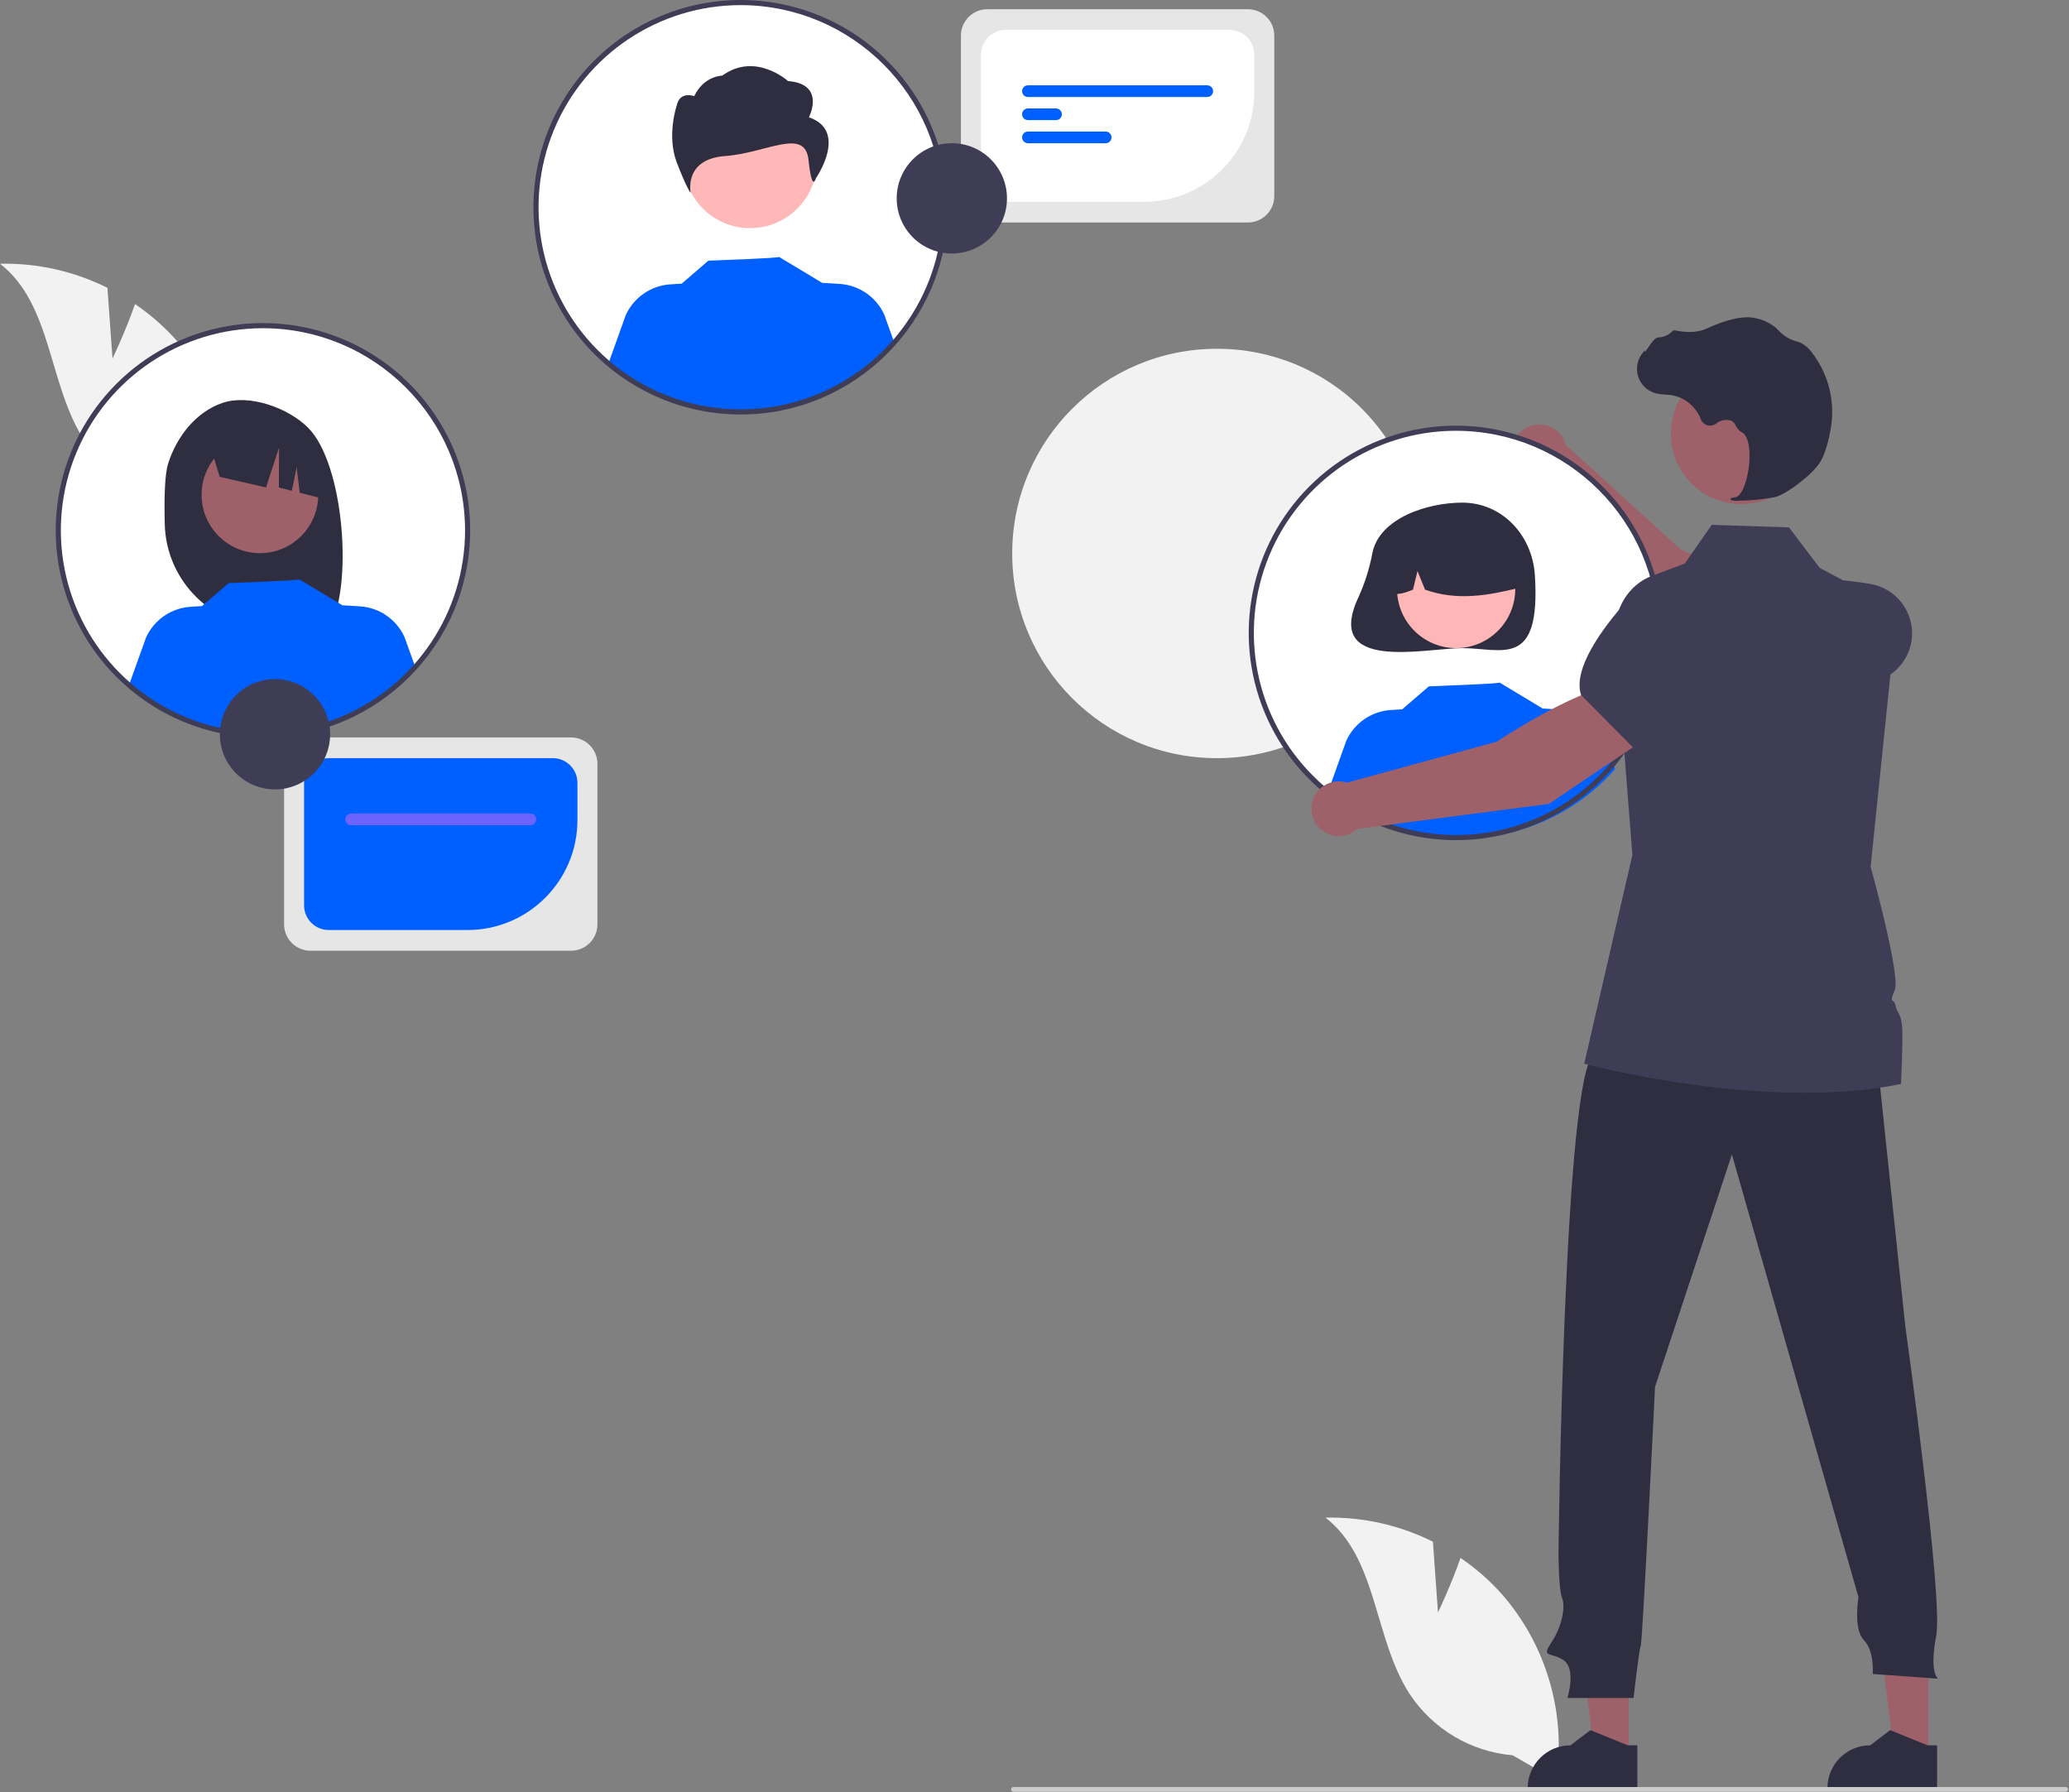 <?xml version="1.0" encoding="UTF-8"?>
<svg width="807px" height="699px" viewBox="0 0 807 699" version="1.1" xmlns="http://www.w3.org/2000/svg" xmlns:xlink="http://www.w3.org/1999/xlink">
    <rect x="0" y="0" width="807" height="699" fill="#808080" stroke="none"/>
    <title>undraw_connecting_teams_re_hno7</title>
    <g id="Page-1" stroke="none" stroke-width="1" fill="none" fill-rule="evenodd">
        <g id="undraw_connecting_teams_re_hno7" transform="translate(0, -0.002)" fill-rule="nonzero">
            <path d="M554.463,215.992 C554.384,260.079 518.581,295.756 474.493,295.678 C430.405,295.6 394.729,259.796 394.807,215.709 C394.885,171.621 430.688,135.944 474.776,136.022 C495.965,136.005 516.286,144.434 531.242,159.443 C546.198,174.452 554.555,194.803 554.463,215.992 Z" id="Path" fill="#F2F2F2"></path>
            <path d="M687.321,262.525 L698.545,241.093 C688.48,228.939 655.457,214.197 655.457,214.197 L610.762,173.516 C609.446,168.498 604.714,165.151 599.544,165.581 C594.374,166.011 590.261,170.094 589.792,175.26 C589.324,180.427 592.635,185.183 597.643,186.537 L645.929,244.448 L687.321,262.525 Z" id="Path" fill="#9E616A"></path>
            <path d="M681.884,261.046 L697.732,266.093 C709.258,269.762 721.677,269.486 733.027,265.307 L733.027,265.307 C740.031,262.699 744.949,256.343 745.713,248.908 L745.713,248.908 C746.697,238.65 739.568,229.382 729.401,227.703 C714.538,225.26 695.387,224.056 688.555,232.186 L688.486,232.268 L681.884,261.046 Z" id="Path" fill="#3F3D56"></path>
            <circle id="Oval" fill="#FFFFFF" cx="567.886" cy="246.83" r="79.828"></circle>
            <path d="M535.307,215.606 C534.211,221.492 532.415,227.226 529.956,232.685 C515.874,262.475 555.976,252.765 570.307,252.765 C585.976,252.765 600.968,261.005 598.678,224.394 C597.7,208.756 585.976,196.023 570.307,196.023 C556.923,196.023 538.106,201.972 535.307,215.606 Z" id="Path" fill="#2F2E41"></path>
            <circle id="Oval" fill="#FFB6B6" cx="567.96" cy="229.703" r="23.055"></circle>
            <path d="M552.303,206.202 C560.531,201.186 570.839,201.05 579.197,205.848 C587.555,210.645 592.635,219.615 592.453,229.25 C580.706,232.199 568.364,234.456 555.836,229.955 L552.877,222.714 L551.133,229.961 C547.318,231.52 543.493,232.84 539.668,229.946 C539.35,220.346 544.163,211.301 552.303,206.202 Z" id="Path" fill="#2F2E41"></path>
            <path d="M629.956,299.91 C601.181,332.652 551.456,336.246 518.272,307.982 L525.119,288.876 C528.272,281.961 534.984,277.352 542.57,276.892 L546.926,276.625 L557.313,267.667 C557.313,267.667 585.299,266.668 584.884,266.189 L601.836,276.386 L601.822,276.315 L608.486,276.724 C616.073,277.181 622.786,281.791 625.938,288.708 L629.956,299.91 Z" id="Path" fill="#005FFF"></path>
            <path d="M560.882,628.847 L558.899,601.259 C545.905,594.764 531.523,591.538 517,591.863 C537.432,607.656 535.795,639.221 549.945,660.823 C558.989,674.402 573.719,683.131 589.973,684.544 L606.977,694.327 C610.913,668.309 603.26,641.872 586.033,621.981 C581.203,616.514 575.703,611.678 569.665,607.585 C565.948,618.257 560.882,628.847 560.882,628.847 Z" id="Path" fill="#F2F2F2"></path>
            <path d="M43.882,139.847 L41.899,112.259 C28.905,105.764 14.523,102.538 0,102.863 C20.432,118.656 18.795,150.221 32.945,171.823 C41.989,185.402 56.719,194.131 72.973,195.544 L89.977,205.327 C93.913,179.309 86.26,152.872 69.033,132.981 C64.203,127.514 58.703,122.678 52.665,118.585 C48.948,129.257 43.882,139.847 43.882,139.847 Z" id="Path" fill="#F2F2F2"></path>
            <polygon id="Path" fill="#9E616A" points="635.268 684.999 622.004 684.998 615.694 633.839 635.27 633.839"></polygon>
            <path d="M638.65,697.856 L595.883,697.855 L595.883,697.314 C595.883,688.121 603.336,680.668 612.529,680.668 L612.53,680.668 L620.342,674.741 L634.918,680.669 L638.651,680.669 L638.65,697.856 Z" id="Path" fill="#2F2E41"></path>
            <polygon id="Path" fill="#9E616A" points="752.165 684.999 738.902 684.998 732.592 633.839 752.168 633.839"></polygon>
            <path d="M755.548,697.856 L712.78,697.855 L712.78,697.314 C712.781,688.121 720.234,680.668 729.427,680.668 L729.428,680.668 L737.24,674.741 L751.815,680.669 L755.549,680.669 L755.548,697.856 Z" id="Path" fill="#2F2E41"></path>
            <path d="M731.992,411.188 L743.148,517.169 C743.148,517.169 757.999,623.286 755.21,637.928 C752.421,652.57 755.907,654.662 755.907,654.662 L730.459,652.849 C730.459,652.849 731.156,643.785 726.973,639.602 C722.789,635.418 724.881,622.868 724.881,622.868 L675.516,450.234 L645.534,540.875 C645.534,540.875 640.653,640.581 639.956,641.975 C639.259,643.369 637.167,662.195 637.167,662.195 L611.369,662.195 C611.369,662.195 614.855,651.039 609.975,647.553 C605.094,644.067 600.911,646.856 605.094,640.581 C609.278,634.305 610.672,626.636 609.278,623.15 C607.883,619.663 607.883,605.719 607.883,605.719 C607.883,605.719 609.975,417.463 621.828,411.188 C633.681,404.913 731.992,411.188 731.992,411.188 Z" id="Path" fill="#2F2E41"></path>
            <circle id="Oval" fill="#9E616A" cx="679.16" cy="169.166" r="27.439"></circle>
            <path d="M741.475,422.739 C688.336,433.713 617.917,414.846 617.917,414.846 L636.702,333.417 L630.023,248.199 C629.208,237.778 635.143,228.009 644.377,224.548 L657.127,219.772 L667.666,204.684 L697.77,205.672 L709.804,221.512 L719.301,226.55 L739.889,237.47 L739.98,237.515 L739.98,237.56 L733.519,300.232 L729.622,338.02 C729.622,338.02 741.457,380.52 739.028,386.157 C736.6,391.784 738.711,389.065 739.3,392.074 C739.889,395.082 741.692,395.273 741.964,401.199 C742.245,407.117 741.475,422.739 741.475,422.739 Z" id="Path" fill="#3F3D56"></path>
            <path d="M805.712,698.768 L395.241,698.768 C394.735,698.766 394.325,698.355 394.325,697.849 C394.325,697.342 394.735,696.931 395.241,696.929 L805.712,696.929 C806.22,696.929 806.632,697.341 806.632,697.849 C806.632,698.357 806.22,698.768 805.712,698.768 Z" id="Path" fill="#CCCCCC"></path>
            <path d="M677.826,195.286 C682.638,195.237 687.437,194.777 692.172,193.911 C696.858,192.831 707.199,184.835 710.017,180.111 L710.017,180.111 C712.111,176.601 713.368,171.173 714.054,167.237 C715.926,156.703 713.244,145.87 706.674,137.426 C705.422,135.676 703.72,134.298 701.749,133.437 C701.574,133.374 701.395,133.318 701.214,133.272 C698.357,132.598 695.766,131.086 693.774,128.929 C693.387,128.493 692.97,128.085 692.524,127.708 C690.29,125.919 687.664,124.684 684.861,124.104 C680.332,123.017 673.854,124.38 665.607,128.158 C661.464,130.057 656.865,129.527 653.321,128.854 C652.917,128.787 652.507,128.939 652.245,129.254 C650.781,130.7 648.825,131.54 646.768,131.602 C645.51,131.69 644.233,133.469 642.694,135.785 C642.345,136.311 641.938,136.924 641.642,137.299 L641.583,136.595 L640.89,137.399 C638.678,139.968 637.937,143.491 638.926,146.733 C639.915,149.975 642.497,152.484 645.766,153.38 C647.042,153.685 648.346,153.858 649.657,153.898 C650.452,153.948 651.275,154.001 652.064,154.117 C657.224,155.036 661.522,158.598 663.383,163.497 C663.82,164.625 664.757,165.486 665.918,165.827 C667.079,166.168 668.333,165.949 669.311,165.237 C670.94,163.899 673.12,163.444 675.148,164.017 C676.017,164.471 676.703,165.211 677.092,166.111 C677.562,167.112 678.319,167.952 679.268,168.521 C682.503,170.085 682.912,177.371 681.922,183.48 C680.968,189.368 678.892,193.664 676.875,193.926 C675.321,194.127 675.146,194.242 675.04,194.521 L674.946,194.77 L675.127,194.996 C675.995,195.285 676.916,195.384 677.826,195.286 Z" id="Path" fill="#2F2E41"></path>
            <path d="M567.886,327.658 C535.194,327.658 505.722,307.965 493.211,277.761 C480.701,247.558 487.616,212.793 510.732,189.676 C533.849,166.56 568.614,159.644 598.818,172.155 C629.021,184.666 648.714,214.138 648.714,246.83 C648.663,291.449 612.505,327.607 567.886,327.658 Z M567.886,168.002 C536.003,168.002 507.26,187.208 495.059,216.664 C482.858,246.12 489.602,280.025 512.147,302.57 C534.691,325.114 568.596,331.858 598.052,319.657 C627.508,307.456 646.714,278.713 646.714,246.83 C646.664,203.315 611.401,168.052 567.886,168.002 L567.886,168.002 Z" id="Shape" fill="#3F3D56"></path>
            <circle id="Oval" fill="#FFFFFF" cx="288.886" cy="80.83" r="79.828"></circle>
            <circle id="Oval" fill="#FFB8B8" cx="292.581" cy="62.942" r="26.03"></circle>
            <path d="M315.5,45.746 C315.5,45.746 322.277,32.79 307.366,31.612 C307.366,31.612 294.655,20.081 281.699,29.504 C281.699,29.504 274.632,29.504 270.767,37.501 C270.767,37.501 265.209,35.393 263.987,41.035 C263.987,41.035 259.92,52.813 263.987,63.414 C268.054,74.015 269.405,75.193 269.405,75.193 C269.405,75.193 266.552,62.038 282.819,60.86 C299.087,59.682 314.01,49.491 315.366,62.448 C316.722,75.404 318.212,69.551 318.212,69.551 C318.212,69.551 331.088,51.047 315.5,45.746 Z" id="f183d98d-beca-4def-af6d-fbe16b93cf6a-90" fill="#2F2E41"></path>
            <path d="M348.92,133.91 C320.144,166.652 270.42,170.246 237.236,141.982 L244.083,122.876 C247.236,115.961 253.948,111.352 261.534,110.892 L265.89,110.625 L276.277,101.667 C276.277,101.667 304.263,100.668 303.848,100.189 L320.8,110.386 L320.786,110.315 L327.45,110.724 C335.037,111.181 341.75,115.791 344.902,122.708 L348.92,133.91 Z" id="Path" fill="#005FFF"></path>
            <path d="M288.886,161.658 C256.194,161.658 226.722,141.965 214.211,111.761 C201.701,81.558 208.616,46.793 231.732,23.676 C254.849,0.56 289.614,-6.356 319.818,6.155 C350.021,18.666 369.714,48.138 369.714,80.83 C369.663,125.449 333.505,161.607 288.886,161.658 Z M288.886,2.002 C257.003,2.002 228.26,21.208 216.059,50.664 C203.858,80.12 210.602,114.025 233.147,136.57 C255.691,159.114 289.596,165.858 319.052,153.657 C348.508,141.456 367.714,112.713 367.714,80.83 C367.664,37.315 332.401,2.052 288.886,2.002 Z" id="Shape" fill="#3F3D56"></path>
            <circle id="Oval" fill="#FFFFFF" cx="102.563" cy="206.83" r="79.828"></circle>
            <path d="M65.563,180.862 C68.864,170.342 76.37,160.694 86.751,157.138 C97.133,153.582 112.334,158.999 120.139,166.777 C134.415,181.005 137.899,229.883 128.09,245.329 C126.14,245.226 119.408,245.149 117.433,245.075 L114.64,235.766 L114.64,244.984 C111.494,244.886 108.324,244.819 105.129,244.782 C82.866,244.506 64.81,226.669 64.262,204.411 C64.007,194.166 64.263,185.008 65.563,180.862 Z" id="Path" fill="#2F2E41"></path>
            <circle id="Oval" fill="#9E616A" cx="101.379" cy="192.976" r="22.75"></circle>
            <path d="M81.745,172.996 L107.939,159.88 L107.939,159.88 C118.845,164.794 126.228,175.237 127.223,187.158 L127.876,194.979 L116.907,192.186 L115.705,182.186 L113.842,191.406 L108.78,190.118 L108.828,174.593 L103.763,190.107 L85.683,185.953 L81.745,172.996 Z" id="Path" fill="#2F2E41"></path>
            <path d="M161.8,259.657 C133.025,292.399 83.3,295.992 50.116,267.728 L56.963,248.623 C60.116,241.708 66.829,237.098 74.415,236.639 L78.771,236.371 L89.157,227.413 C89.157,227.413 117.144,226.414 116.728,225.935 L133.68,236.132 L133.666,236.062 L140.33,236.47 C147.917,236.927 154.631,241.537 157.782,248.454 L161.8,259.657 Z" id="Path" fill="#005FFF"></path>
            <path d="M102.563,287.658 C69.871,287.658 40.399,267.965 27.888,237.761 C15.377,207.558 22.293,172.793 45.409,149.676 C68.526,126.56 103.291,119.644 133.494,132.155 C163.698,144.665 183.391,174.138 183.391,206.83 C183.34,251.449 147.182,287.607 102.563,287.658 L102.563,287.658 Z M102.563,128.002 C70.68,128.002 41.937,147.208 29.736,176.664 C17.535,206.12 24.279,240.025 46.823,262.569 C69.368,285.114 103.273,291.858 132.729,279.657 C162.185,267.456 181.391,238.713 181.391,206.83 C181.341,163.315 146.078,128.052 102.563,128.002 L102.563,128.002 Z" id="Shape" fill="#3F3D56"></path>
            <path d="M641.613,288.244 L629.527,267.285 C613.872,269.274 583.735,289.263 583.735,289.263 L525.441,305.213 C520.498,303.636 515.138,305.839 512.731,310.435 C510.325,315.031 511.569,320.691 515.681,323.855 C519.793,327.018 525.583,326.769 529.409,323.265 L604.176,313.513 L641.613,288.244 Z" id="Path" fill="#9E616A"></path>
            <path d="M637.452,292.043 L664.509,269.38 L668.445,251.138 C669.995,243.826 667.261,236.269 661.393,231.642 L661.393,231.642 C653.258,225.315 641.613,226.371 634.748,234.057 C624.724,245.299 613.449,260.825 616.654,270.95 L616.687,271.052 L637.452,292.043 Z" id="Path" fill="#3F3D56"></path>
            <path d="M222.746,370.772 L121.081,370.772 C115.408,370.766 110.811,366.168 110.804,360.495 L110.804,297.879 C110.811,292.206 115.408,287.609 121.081,287.603 L222.746,287.603 C228.419,287.609 233.017,292.206 233.023,297.879 L233.023,360.495 C233.017,366.168 228.419,370.766 222.746,370.772 L222.746,370.772 Z" id="Path" fill="#E6E6E6"></path>
            <path d="M182.353,362.707 L128.228,362.707 C122.915,362.701 118.609,358.395 118.603,353.082 L118.603,305.292 C118.609,299.979 122.915,295.674 128.228,295.668 L215.6,295.668 C220.913,295.674 225.219,299.979 225.225,305.292 L225.225,319.836 C225.198,343.502 206.019,362.68 182.353,362.707 L182.353,362.707 Z" id="Path" fill="#005FFF"></path>
            <path d="M206.884,321.837 L136.943,321.837 C135.684,321.837 134.662,320.815 134.662,319.556 C134.662,318.296 135.684,317.275 136.943,317.275 L206.884,317.275 C208.144,317.275 209.165,318.296 209.165,319.556 C209.165,320.815 208.144,321.837 206.884,321.837 Z" id="Path" fill="#6C63FF"></path>
            <path d="M147.884,330.85 L136.943,330.85 C135.684,330.85 134.662,329.829 134.662,328.569 C134.662,327.309 135.684,326.288 136.943,326.288 L147.884,326.288 C149.144,326.288 150.165,327.309 150.165,328.569 C150.165,329.829 149.144,330.85 147.884,330.85 Z" id="Path" fill="#005FFF"></path>
            <path d="M167.261,339.863 L136.943,339.863 C135.686,339.861 134.667,338.84 134.667,337.582 C134.667,336.324 135.686,335.304 136.943,335.301 L167.261,335.301 C168.519,335.304 169.537,336.324 169.537,337.582 C169.537,338.84 168.519,339.861 167.261,339.863 Z" id="Path" fill="#005FFF"></path>
            <circle id="Oval" fill="#3F3D56" cx="107.257" cy="286.355" r="21.506"></circle>
            <path d="M486.746,86.772 L385.081,86.772 C379.408,86.766 374.811,82.168 374.804,76.495 L374.804,13.879 C374.811,8.206 379.408,3.609 385.081,3.603 L486.746,3.603 C492.419,3.609 497.017,8.206 497.023,13.879 L497.023,76.495 C497.017,82.168 492.419,86.766 486.746,86.772 L486.746,86.772 Z" id="Path" fill="#E6E6E6"></path>
            <path d="M446.353,78.707 L392.228,78.707 C386.915,78.701 382.609,74.395 382.603,69.082 L382.603,21.292 C382.609,15.979 386.915,11.674 392.228,11.668 L479.6,11.668 C484.913,11.674 489.219,15.979 489.225,21.292 L489.225,35.836 C489.198,59.502 470.019,78.68 446.353,78.707 Z" id="Path" fill="#FFFFFF"></path>
            <path d="M470.884,37.837 L400.943,37.837 C399.684,37.837 398.662,36.815 398.662,35.556 C398.662,34.296 399.684,33.275 400.943,33.275 L470.884,33.275 C472.144,33.275 473.165,34.296 473.165,35.556 C473.165,36.815 472.144,37.837 470.884,37.837 Z" id="Path" fill="#005FFF"></path>
            <path d="M411.884,46.85 L400.943,46.85 C399.684,46.85 398.662,45.829 398.662,44.569 C398.662,43.309 399.684,42.288 400.943,42.288 L411.884,42.288 C413.144,42.288 414.165,43.309 414.165,44.569 C414.165,45.829 413.144,46.85 411.884,46.85 Z" id="Path" fill="#005FFF"></path>
            <path d="M431.261,55.863 L400.943,55.863 C399.686,55.861 398.667,54.84 398.667,53.582 C398.667,52.324 399.686,51.304 400.943,51.301 L431.261,51.301 C432.521,51.301 433.542,52.322 433.542,53.582 C433.542,54.842 432.521,55.863 431.261,55.863 Z" id="Path" fill="#005FFF"></path>
            <circle id="Oval" fill="#3F3D56" cx="371.257" cy="77.355" r="21.506"></circle>
        </g>
    </g>
</svg>